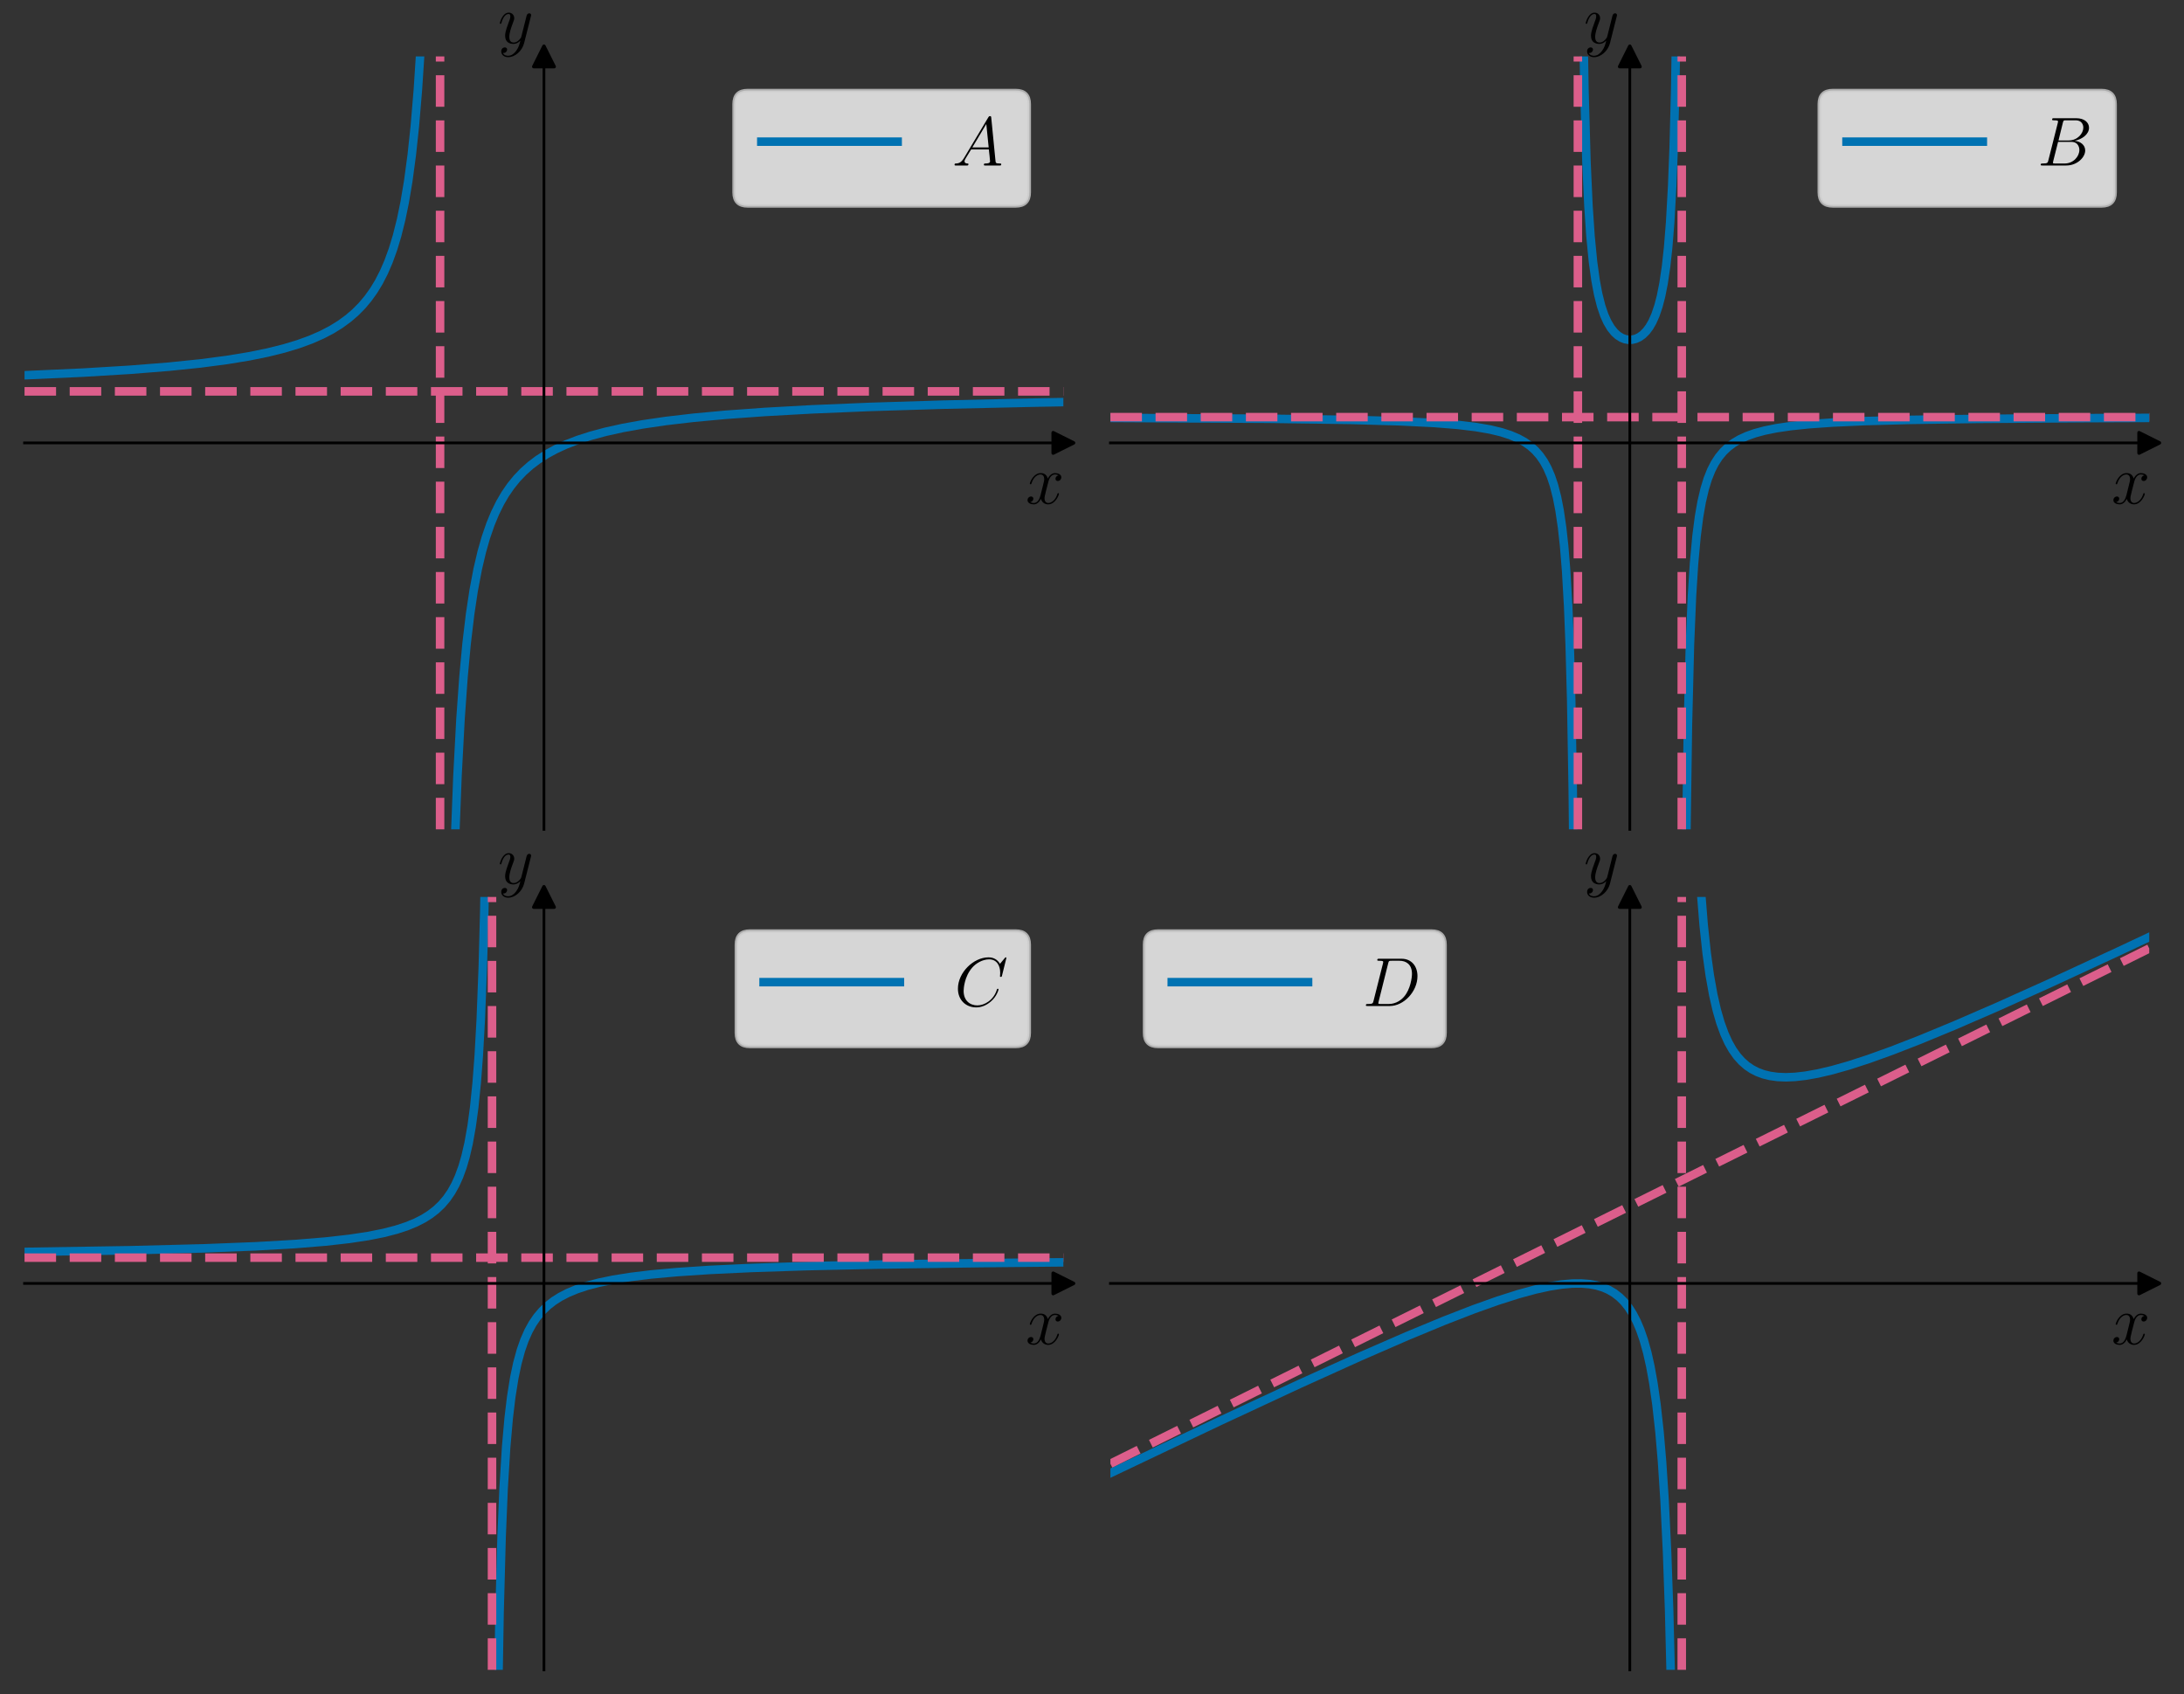 <?xml version="1.0" encoding="utf-8" standalone="no"?>
<!DOCTYPE svg PUBLIC "-//W3C//DTD SVG 1.1//EN"
  "http://www.w3.org/Graphics/SVG/1.1/DTD/svg11.dtd">
<svg xmlns:xlink="http://www.w3.org/1999/xlink" width="640.8pt" height="497.12pt" viewBox="0 0 640.8 497.12" xmlns="http://www.w3.org/2000/svg" version="1.1">
 <rect x="0" y="0" width="640.8" height="497.12" fill="#333333" stroke="none"/>
 <defs>
  <style type="text/css">*{stroke-linejoin: round; stroke-linecap: butt}</style>
 </defs>
 <g id="figure_1">
  <g id="patch_1">
   <path d="M 0 497.12 
L 640.8 497.12 
L 640.8 0 
L 0 0 
L 0 497.12 
z
" style="fill: none"/>
  </g>
  <g id="axes_1">
   <g id="patch_2">
    <path d="M 7.2 243.32 
L 312 243.32 
L 312 16.556 
L 7.2 16.556 
L 7.2 243.32 
z
" style="fill: none"/>
   </g>
   <g id="matplotlib.axis_1">
    <g id="text_1">
     <!-- $x$ -->
     <g transform="translate(300.913 147.775) scale(0.2 -0.2)">
      <defs>
       <path id="CMMI12-78" d="M 3034 2606 
C 2829 2567 2752 2414 2752 2293 
C 2752 2139 2874 2088 2963 2088 
C 3155 2088 3290 2254 3290 2427 
C 3290 2695 2982 2816 2714 2816 
C 2323 2816 2106 2433 2048 2312 
C 1901 2816 1504 2816 1389 2816 
C 736 2816 390 1980 390 1839 
C 390 1814 416 1782 461 1782 
C 512 1782 525 1820 538 1846 
C 755 2555 1184 2689 1370 2689 
C 1658 2689 1715 2420 1715 2267 
C 1715 2127 1677 1980 1600 1673 
L 1382 798 
C 1286 415 1101 64 762 64 
C 730 64 570 64 435 147 
C 666 192 717 383 717 460 
C 717 588 621 664 499 664 
C 346 664 179 530 179 326 
C 179 57 480 -64 755 -64 
C 1062 -64 1280 179 1414 441 
C 1517 64 1837 -64 2074 -64 
C 2726 -64 3072 773 3072 913 
C 3072 945 3046 971 3008 971 
C 2950 971 2944 939 2925 888 
C 2752 326 2381 64 2093 64 
C 1869 64 1747 230 1747 492 
C 1747 632 1773 734 1875 1156 
L 2099 2024 
C 2195 2408 2413 2689 2707 2689 
C 2720 2689 2899 2689 3034 2606 
z
" transform="scale(0.016)"/>
      </defs>
      <use xlink:href="#CMMI12-78" transform="scale(0.996)"/>
     </g>
    </g>
   </g>
   <g id="matplotlib.axis_2">
    <g id="text_2">
     <!-- $y$ -->
     <g transform="translate(146.087 12.681) scale(0.2 -0.2)">
      <defs>
       <path id="CMMI12-79" d="M 1683 -700 
C 1510 -939 1261 -1152 947 -1152 
C 870 -1152 563 -1152 467 -889 
C 486 -895 518 -895 531 -895 
C 723 -895 851 -729 851 -582 
C 851 -435 730 -384 634 -384 
C 531 -384 307 -458 307 -759 
C 307 -1071 582 -1286 947 -1286 
C 1587 -1286 2234 -700 2413 6 
L 3040 2485 
C 3046 2517 3059 2556 3059 2594 
C 3059 2689 2982 2753 2886 2753 
C 2829 2753 2694 2727 2643 2535 
L 2170 658 
C 2138 543 2138 530 2086 460 
C 1958 281 1747 64 1440 64 
C 1082 64 1050 415 1050 588 
C 1050 952 1222 1443 1395 1903 
C 1466 2088 1504 2178 1504 2305 
C 1504 2574 1312 2816 998 2816 
C 410 2816 173 1890 173 1839 
C 173 1814 198 1782 243 1782 
C 301 1782 307 1807 333 1897 
C 486 2433 730 2689 979 2689 
C 1037 2689 1146 2689 1146 2478 
C 1146 2312 1075 2127 979 1884 
C 666 1047 666 837 666 683 
C 666 77 1101 -64 1421 -64 
C 1606 -64 1837 -6 2061 230 
L 2067 224 
C 1971 -147 1907 -392 1683 -700 
z
" transform="scale(0.016)"/>
      </defs>
      <use xlink:href="#CMMI12-79" transform="scale(0.996)"/>
     </g>
    </g>
   </g>
   <g id="line2d_1">
    <defs>
     <path id="mcf6b8a18c3" d="M 3 0 
L -3 -3 
L -3 3 
z
" style="stroke: #000000; stroke-linejoin: miter"/>
    </defs>
    <g>
     <use xlink:href="#mcf6b8a18c3" x="312" y="129.938" style="stroke: #000000; stroke-linejoin: miter"/>
    </g>
   </g>
   <g id="line2d_2">
    <defs>
     <path id="mb0f61c039b" d="M 0 -3 
L -3 3 
L 3 3 
z
" style="stroke: #000000; stroke-linejoin: miter"/>
    </defs>
    <g>
     <use xlink:href="#mb0f61c039b" x="159.6" y="16.556" style="stroke: #000000; stroke-linejoin: miter"/>
    </g>
   </g>
   <g id="line2d_3">
    <path d="M 7.088 110.101 
L 24.357 109.323 
L 38.201 108.485 
L 49.515 107.585 
L 58.744 106.636 
L 66.485 105.625 
L 73.035 104.551 
L 78.543 103.432 
L 83.307 102.248 
L 87.475 100.99 
L 91.197 99.633 
L 94.472 98.197 
L 97.3 96.719 
L 99.831 95.155 
L 102.213 93.414 
L 104.297 91.617 
L 106.232 89.655 
L 108.018 87.525 
L 109.656 85.229 
L 111.145 82.778 
L 112.633 79.885 
L 113.973 76.794 
L 115.313 73.105 
L 116.504 69.167 
L 117.695 64.408 
L 118.737 59.349 
L 119.779 53.161 
L 120.821 45.419 
L 121.714 37.049 
L 122.607 26.383 
L 123.352 14.971 
L 124.146 -1 
M 130.625 498.12 
L 130.944 430.67 
L 131.539 352.922 
L 132.135 305.89 
L 132.73 274.373 
L 133.474 247.099 
L 134.219 227.789 
L 135.112 210.949 
L 136.005 198.478 
L 136.898 188.871 
L 137.94 180.123 
L 138.982 173.223 
L 140.173 166.93 
L 141.364 161.862 
L 142.555 157.692 
L 143.895 153.805 
L 145.235 150.563 
L 146.723 147.541 
L 148.212 144.989 
L 149.849 142.606 
L 151.636 140.402 
L 153.571 138.377 
L 155.655 136.527 
L 157.888 134.842 
L 160.419 133.223 
L 163.098 131.772 
L 166.076 130.406 
L 169.499 129.085 
L 173.37 127.837 
L 177.687 126.68 
L 182.748 125.561 
L 188.554 124.512 
L 195.402 123.51 
L 203.441 122.571 
L 212.968 121.69 
L 224.43 120.864 
L 238.275 120.097 
L 255.394 119.382 
L 276.682 118.724 
L 303.775 118.118 
L 312.112 117.968 
L 312.112 117.968 
" clip-path="url(#pd9928faeb4)" style="fill: none; stroke: #0072b2; stroke-width: 2.5; stroke-linecap: square"/>
   </g>
   <g id="line2d_4">
    <path d="M 129.12 243.32 
L 129.12 16.556 
" clip-path="url(#pd9928faeb4)" style="fill: none; stroke-dasharray: 9.25,4; stroke-dashoffset: 0; stroke: #dc5e8b; stroke-width: 2.5"/>
   </g>
   <g id="line2d_5">
    <path d="M 7.2 114.821 
L 312 114.821 
" clip-path="url(#pd9928faeb4)" style="fill: none; stroke-dasharray: 9.25,4; stroke-dashoffset: 0; stroke: #dc5e8b; stroke-width: 2.5"/>
   </g>
   <g id="patch_3">
    <path d="M 159.6 243.32 
L 159.6 16.556 
" style="fill: none; stroke: #000000; stroke-width: 0.8; stroke-linejoin: miter; stroke-linecap: square"/>
   </g>
   <g id="patch_4">
    <path d="M 312 243.32 
L 312 16.556 
" style="fill: none"/>
   </g>
   <g id="patch_5">
    <path d="M 7.2 129.938 
L 312 129.938 
" style="fill: none; stroke: #000000; stroke-width: 0.8; stroke-linejoin: miter; stroke-linecap: square"/>
   </g>
   <g id="patch_6">
    <path d="M 7.2 16.556 
L 312 16.556 
" style="fill: none"/>
   </g>
   <g id="legend_1">
    <g id="patch_7">
     <path d="M 219.374 60.432 
L 298 60.432 
Q 302 60.432 302 56.432 
L 302 30.556 
Q 302 26.556 298 26.556 
L 219.374 26.556 
Q 215.374 26.556 215.374 30.556 
L 215.374 56.432 
Q 215.374 60.432 219.374 60.432 
z
" style="fill: #ffffff; opacity: 0.8; stroke: #cccccc; stroke-linejoin: miter"/>
    </g>
    <g id="line2d_6">
     <path d="M 223.374 41.556 
L 243.374 41.556 
L 263.374 41.556 
" style="fill: none; stroke: #0072b2; stroke-width: 2.5; stroke-linecap: square"/>
    </g>
    <g id="text_3">
     <!-- $A$ -->
     <g transform="translate(279.374 48.556) scale(0.2 -0.2)">
      <defs>
       <path id="CMMI12-41" d="M 1088 691 
C 864 314 646 186 339 186 
C 269 180 218 180 218 58 
C 218 24 250 0 294 0 
C 410 0 698 0 813 0 
C 998 0 1203 0 1382 0 
C 1421 0 1498 0 1498 122 
C 1498 180 1446 186 1408 186 
C 1261 186 1139 236 1139 388 
C 1139 476 1178 546 1261 685 
L 1747 1479 
L 3379 1479 
C 3386 1423 3386 1373 3392 1316 
C 3411 1152 3488 495 3488 376 
C 3488 186 3162 186 3059 186 
C 2989 186 2918 186 2918 70 
C 2918 0 2976 0 3014 0 
C 3123 0 3251 0 3360 0 
L 3725 0 
C 4115 0 4397 0 4403 0 
C 4448 0 4518 0 4518 122 
C 4518 186 4461 186 4365 186 
C 4013 186 4006 244 3987 434 
L 3597 4404 
C 3584 4531 3558 4544 3488 4544 
C 3424 4544 3386 4531 3328 4435 
L 1088 691 
z
M 1856 1664 
L 3142 3819 
L 3360 1664 
L 1856 1664 
z
" transform="scale(0.016)"/>
      </defs>
      <use xlink:href="#CMMI12-41" transform="scale(0.996)"/>
     </g>
    </g>
   </g>
  </g>
  <g id="axes_2">
   <g id="patch_8">
    <path d="M 325.8 243.32 
L 630.6 243.32 
L 630.6 16.556 
L 325.8 16.556 
L 325.8 243.32 
z
" style="fill: none"/>
   </g>
   <g id="matplotlib.axis_3">
    <g id="text_4">
     <!-- $x$ -->
     <g transform="translate(619.513 147.775) scale(0.2 -0.2)">
      <use xlink:href="#CMMI12-78" transform="scale(0.996)"/>
     </g>
    </g>
   </g>
   <g id="matplotlib.axis_4">
    <g id="text_5">
     <!-- $y$ -->
     <g transform="translate(464.687 12.681) scale(0.2 -0.2)">
      <use xlink:href="#CMMI12-79" transform="scale(0.996)"/>
     </g>
    </g>
   </g>
   <g id="line2d_7">
    <g>
     <use xlink:href="#mcf6b8a18c3" x="630.6" y="129.938" style="stroke: #000000; stroke-linejoin: miter"/>
    </g>
   </g>
   <g id="line2d_8">
    <g>
     <use xlink:href="#mb0f61c039b" x="478.2" y="16.556" style="stroke: #000000; stroke-linejoin: miter"/>
    </g>
   </g>
   <g id="line2d_9">
    <path d="M 325.688 122.608 
L 372.432 122.86 
L 396.25 123.192 
L 410.839 123.603 
L 420.664 124.09 
L 427.661 124.648 
L 433.02 125.291 
L 437.188 126.012 
L 440.463 126.798 
L 443.142 127.663 
L 445.375 128.611 
L 447.311 129.675 
L 448.948 130.828 
L 450.437 132.159 
L 451.777 133.683 
L 452.967 135.402 
L 454.01 137.303 
L 455.052 139.728 
L 455.945 142.402 
L 456.838 145.883 
L 457.582 149.692 
L 458.327 154.751 
L 458.922 160.166 
L 459.518 167.48 
L 460.113 177.887 
L 460.56 189.108 
L 461.006 205.49 
L 461.453 231.619 
L 461.75 259.788 
L 462.048 306.385 
L 462.346 398.215 
M 464.432 -1 
L 464.877 26.175 
L 465.472 47.416 
L 466.068 60.462 
L 466.663 69.263 
L 467.407 76.888 
L 468.152 82.263 
L 468.896 86.23 
L 469.789 89.771 
L 470.682 92.411 
L 471.576 94.42 
L 472.618 96.189 
L 473.66 97.494 
L 474.702 98.442 
L 475.744 99.098 
L 476.786 99.506 
L 477.828 99.689 
L 478.87 99.659 
L 479.912 99.413 
L 480.954 98.937 
L 481.996 98.203 
L 483.038 97.162 
L 483.931 95.968 
L 484.824 94.42 
L 485.718 92.411 
L 486.611 89.771 
L 487.355 86.899 
L 488.099 83.151 
L 488.844 78.109 
L 489.439 72.663 
L 490.035 65.254 
L 490.63 54.638 
L 491.077 43.116 
L 491.523 26.175 
L 491.968 -1 
M 494.054 398.215 
L 494.352 306.385 
L 494.798 244.157 
L 495.245 212.759 
L 495.84 189.108 
L 496.436 174.894 
L 497.031 165.422 
L 497.776 157.27 
L 498.52 151.535 
L 499.264 147.287 
L 500.158 143.457 
L 501.051 140.547 
L 502.093 137.934 
L 503.135 135.902 
L 504.326 134.076 
L 505.665 132.467 
L 507.005 131.194 
L 508.643 129.963 
L 510.429 128.91 
L 512.513 127.952 
L 514.895 127.106 
L 517.724 126.34 
L 521.147 125.646 
L 525.464 125.011 
L 530.824 124.455 
L 537.82 123.965 
L 547.199 123.542 
L 560.448 123.186 
L 580.098 122.898 
L 611.955 122.678 
L 630.712 122.608 
L 630.712 122.608 
" clip-path="url(#pc1fcca8f24)" style="fill: none; stroke: #0072b2; stroke-width: 2.5; stroke-linecap: square"/>
   </g>
   <g id="line2d_10">
    <path d="M 462.96 243.32 
L 462.96 16.556 
" clip-path="url(#pc1fcca8f24)" style="fill: none; stroke-dasharray: 9.25,4; stroke-dashoffset: 0; stroke: #dc5e8b; stroke-width: 2.5"/>
   </g>
   <g id="line2d_11">
    <path d="M 493.44 243.32 
L 493.44 16.556 
" clip-path="url(#pc1fcca8f24)" style="fill: none; stroke-dasharray: 9.25,4; stroke-dashoffset: 0; stroke: #dc5e8b; stroke-width: 2.5"/>
   </g>
   <g id="line2d_12">
    <path d="M 325.8 122.379 
L 630.6 122.379 
" clip-path="url(#pc1fcca8f24)" style="fill: none; stroke-dasharray: 9.25,4; stroke-dashoffset: 0; stroke: #dc5e8b; stroke-width: 2.5"/>
   </g>
   <g id="patch_9">
    <path d="M 478.2 243.32 
L 478.2 16.556 
" style="fill: none; stroke: #000000; stroke-width: 0.8; stroke-linejoin: miter; stroke-linecap: square"/>
   </g>
   <g id="patch_10">
    <path d="M 630.6 243.32 
L 630.6 16.556 
" style="fill: none"/>
   </g>
   <g id="patch_11">
    <path d="M 325.8 129.938 
L 630.6 129.938 
" style="fill: none; stroke: #000000; stroke-width: 0.8; stroke-linejoin: miter; stroke-linecap: square"/>
   </g>
   <g id="patch_12">
    <path d="M 325.8 16.556 
L 630.6 16.556 
" style="fill: none"/>
   </g>
   <g id="legend_2">
    <g id="patch_13">
     <path d="M 537.778 60.432 
L 616.6 60.432 
Q 620.6 60.432 620.6 56.432 
L 620.6 30.556 
Q 620.6 26.556 616.6 26.556 
L 537.778 26.556 
Q 533.778 26.556 533.778 30.556 
L 533.778 56.432 
Q 533.778 60.432 537.778 60.432 
z
" style="fill: #ffffff; opacity: 0.8; stroke: #cccccc; stroke-linejoin: miter"/>
    </g>
    <g id="line2d_13">
     <path d="M 541.778 41.556 
L 561.778 41.556 
L 581.778 41.556 
" style="fill: none; stroke: #0072b2; stroke-width: 2.5; stroke-linecap: square"/>
    </g>
    <g id="text_6">
     <!-- $B$ -->
     <g transform="translate(597.778 48.556) scale(0.2 -0.2)">
      <defs>
       <path id="CMMI12-42" d="M 2342 3921 
C 2400 4160 2426 4160 2675 4160 
L 3507 4160 
C 4230 4160 4230 3544 4230 3485 
C 4230 2966 3712 2304 2867 2304 
L 1946 2304 
L 2342 3921 
z
M 3424 2275 
C 4122 2402 4755 2886 4755 3473 
C 4755 3970 4314 4352 3590 4352 
L 1536 4352 
C 1414 4352 1357 4352 1357 4226 
C 1357 4160 1414 4160 1510 4160 
C 1901 4160 1901 4112 1901 4044 
C 1901 4032 1901 3993 1875 3897 
L 1011 472 
C 954 249 941 185 493 185 
C 371 185 307 185 307 70 
C 307 0 346 0 474 0 
L 2669 0 
C 3648 0 4403 739 4403 1383 
C 4403 1906 3942 2224 3424 2275 
z
M 2515 185 
L 1651 185 
C 1562 185 1549 185 1510 192 
C 1440 198 1434 211 1434 261 
C 1434 305 1446 343 1459 399 
L 1907 2176 
L 3110 2176 
C 3866 2176 3866 1483 3866 1433 
C 3866 828 3309 185 2515 185 
z
" transform="scale(0.016)"/>
      </defs>
      <use xlink:href="#CMMI12-42" transform="scale(0.996)"/>
     </g>
    </g>
   </g>
  </g>
  <g id="axes_3">
   <g id="patch_14">
    <path d="M 7.2 489.92 
L 312 489.92 
L 312 263.156 
L 7.2 263.156 
L 7.2 489.92 
z
" style="fill: none"/>
   </g>
   <g id="matplotlib.axis_5">
    <g id="text_7">
     <!-- $x$ -->
     <g transform="translate(300.913 394.375) scale(0.2 -0.2)">
      <use xlink:href="#CMMI12-78" transform="scale(0.996)"/>
     </g>
    </g>
   </g>
   <g id="matplotlib.axis_6">
    <g id="text_8">
     <!-- $y$ -->
     <g transform="translate(146.087 259.281) scale(0.2 -0.2)">
      <use xlink:href="#CMMI12-79" transform="scale(0.996)"/>
     </g>
    </g>
   </g>
   <g id="line2d_14">
    <g>
     <use xlink:href="#mcf6b8a18c3" x="312" y="376.538" style="stroke: #000000; stroke-linejoin: miter"/>
    </g>
   </g>
   <g id="line2d_15">
    <g>
     <use xlink:href="#mb0f61c039b" x="159.6" y="263.156" style="stroke: #000000; stroke-linejoin: miter"/>
    </g>
   </g>
   <g id="line2d_16">
    <path d="M 7.088 367.301 
L 38.201 366.809 
L 59.638 366.26 
L 75.119 365.652 
L 86.731 364.982 
L 95.514 364.263 
L 102.51 363.474 
L 108.018 362.64 
L 112.484 361.752 
L 116.206 360.796 
L 119.332 359.774 
L 122.012 358.67 
L 124.245 357.526 
L 126.18 356.307 
L 127.966 354.926 
L 129.604 353.366 
L 131.092 351.614 
L 132.432 349.664 
L 133.623 347.521 
L 134.665 345.215 
L 135.707 342.353 
L 136.6 339.288 
L 137.494 335.426 
L 138.387 330.408 
L 139.131 324.918 
L 139.875 317.605 
L 140.471 309.739 
L 141.066 299.029 
L 141.662 283.591 
L 142.108 266.655 
L 142.555 241.337 
L 143.002 199.373 
L 143.299 151.764 
L 143.597 66.997 
L 143.735 -1 
M 146.145 498.12 
L 146.574 473.024 
L 147.17 450.975 
L 147.765 436.637 
L 148.51 424.501 
L 149.254 416.057 
L 149.998 409.842 
L 150.891 404.254 
L 151.785 400.01 
L 152.827 396.191 
L 153.869 393.209 
L 155.06 390.512 
L 156.251 388.355 
L 157.59 386.393 
L 159.079 384.632 
L 160.716 383.065 
L 162.503 381.678 
L 164.438 380.454 
L 166.671 379.306 
L 169.202 378.254 
L 172.179 377.261 
L 175.752 376.319 
L 179.92 375.458 
L 184.981 374.651 
L 191.085 373.91 
L 198.677 373.221 
L 208.204 372.588 
L 220.411 372.009 
L 236.488 371.48 
L 258.074 371.005 
L 287.996 370.583 
L 312.112 370.353 
L 312.112 370.353 
" clip-path="url(#p85290b1469)" style="fill: none; stroke: #0072b2; stroke-width: 2.5; stroke-linecap: square"/>
   </g>
   <g id="line2d_17">
    <path d="M 144.36 489.92 
L 144.36 263.156 
" clip-path="url(#p85290b1469)" style="fill: none; stroke-dasharray: 9.25,4; stroke-dashoffset: 0; stroke: #dc5e8b; stroke-width: 2.5"/>
   </g>
   <g id="line2d_18">
    <path d="M 7.2 368.979 
L 312 368.979 
" clip-path="url(#p85290b1469)" style="fill: none; stroke-dasharray: 9.25,4; stroke-dashoffset: 0; stroke: #dc5e8b; stroke-width: 2.5"/>
   </g>
   <g id="patch_15">
    <path d="M 159.6 489.92 
L 159.6 263.156 
" style="fill: none; stroke: #000000; stroke-width: 0.8; stroke-linejoin: miter; stroke-linecap: square"/>
   </g>
   <g id="patch_16">
    <path d="M 312 489.92 
L 312 263.156 
" style="fill: none"/>
   </g>
   <g id="patch_17">
    <path d="M 7.2 376.538 
L 312 376.538 
" style="fill: none; stroke: #000000; stroke-width: 0.8; stroke-linejoin: miter; stroke-linecap: square"/>
   </g>
   <g id="patch_18">
    <path d="M 7.2 263.156 
L 312 263.156 
" style="fill: none"/>
   </g>
   <g id="legend_3">
    <g id="patch_19">
     <path d="M 220.042 307.032 
L 298 307.032 
Q 302 307.032 302 303.032 
L 302 277.156 
Q 302 273.156 298 273.156 
L 220.042 273.156 
Q 216.042 273.156 216.042 277.156 
L 216.042 303.032 
Q 216.042 307.032 220.042 307.032 
z
" style="fill: #ffffff; opacity: 0.8; stroke: #cccccc; stroke-linejoin: miter"/>
    </g>
    <g id="line2d_19">
     <path d="M 224.042 288.156 
L 244.042 288.156 
L 264.042 288.156 
" style="fill: none; stroke: #0072b2; stroke-width: 2.5; stroke-linecap: square"/>
    </g>
    <g id="text_9">
     <!-- $C$ -->
     <g transform="translate(280.042 295.156) scale(0.2 -0.2)">
      <defs>
       <path id="CMMI12-43" d="M 4781 4423 
C 4781 4480 4736 4480 4723 4480 
C 4710 4480 4685 4480 4634 4416 
L 4192 3882 
C 3968 4264 3616 4480 3136 4480 
C 1754 4480 320 3088 320 1595 
C 320 533 1069 -128 2003 -128 
C 2515 -128 2963 88 3334 400 
C 3891 863 4058 1481 4058 1531 
C 4058 1588 4006 1588 3987 1588 
C 3930 1588 3923 1550 3910 1524 
C 3616 534 2752 57 2112 57 
C 1434 57 845 489 845 1391 
C 845 1595 909 2700 1632 3532 
C 1984 3939 2586 4295 3194 4295 
C 3898 4295 4211 3717 4211 3068 
C 4211 2903 4192 2764 4192 2738 
C 4192 2681 4256 2681 4275 2681 
C 4346 2681 4352 2687 4378 2801 
L 4781 4423 
z
" transform="scale(0.016)"/>
      </defs>
      <use xlink:href="#CMMI12-43" transform="scale(0.996)"/>
     </g>
    </g>
   </g>
  </g>
  <g id="axes_4">
   <g id="patch_20">
    <path d="M 325.8 489.92 
L 630.6 489.92 
L 630.6 263.156 
L 325.8 263.156 
L 325.8 489.92 
z
" style="fill: none"/>
   </g>
   <g id="matplotlib.axis_7">
    <g id="text_10">
     <!-- $x$ -->
     <g transform="translate(619.513 394.375) scale(0.2 -0.2)">
      <use xlink:href="#CMMI12-78" transform="scale(0.996)"/>
     </g>
    </g>
   </g>
   <g id="matplotlib.axis_8">
    <g id="text_11">
     <!-- $y$ -->
     <g transform="translate(464.687 259.281) scale(0.2 -0.2)">
      <use xlink:href="#CMMI12-79" transform="scale(0.996)"/>
     </g>
    </g>
   </g>
   <g id="line2d_20">
    <g>
     <use xlink:href="#mcf6b8a18c3" x="630.6" y="376.538" style="stroke: #000000; stroke-linejoin: miter"/>
    </g>
   </g>
   <g id="line2d_21">
    <g>
     <use xlink:href="#mb0f61c039b" x="478.2" y="263.156" style="stroke: #000000; stroke-linejoin: miter"/>
    </g>
   </g>
   <g id="line2d_22">
    <path d="M 325.688 432.252 
L 357.694 417.025 
L 381.215 406.071 
L 398.93 398.054 
L 412.774 392.024 
L 423.641 387.524 
L 432.424 384.118 
L 439.57 381.575 
L 445.524 379.685 
L 450.437 378.347 
L 454.605 377.43 
L 458.178 376.86 
L 461.304 376.58 
L 463.983 376.556 
L 466.365 376.751 
L 468.449 377.136 
L 470.385 377.724 
L 472.022 378.44 
L 473.66 379.409 
L 475.148 380.566 
L 476.488 381.893 
L 477.828 383.561 
L 479.019 385.407 
L 480.21 387.693 
L 481.252 390.154 
L 482.294 393.171 
L 483.336 396.918 
L 484.229 400.897 
L 485.122 405.826 
L 486.015 412.047 
L 486.909 420.091 
L 487.653 428.796 
L 488.397 440.179 
L 489.142 455.632 
L 489.737 472.575 
L 490.373 498.12 
M 494.772 -1 
L 495.096 67.25 
L 495.543 126.122 
L 496.138 174.188 
L 496.734 204.768 
L 497.478 230.187 
L 498.222 247.579 
L 498.967 260.186 
L 499.86 271.343 
L 500.753 279.667 
L 501.646 286.082 
L 502.688 291.892 
L 503.73 296.421 
L 504.772 300.021 
L 505.963 303.297 
L 507.154 305.902 
L 508.345 307.996 
L 509.685 309.881 
L 511.025 311.378 
L 512.513 312.684 
L 514.002 313.695 
L 515.639 314.536 
L 517.426 315.196 
L 519.361 315.67 
L 521.594 315.973 
L 523.976 316.068 
L 526.655 315.956 
L 529.782 315.599 
L 533.354 314.962 
L 537.522 313.986 
L 542.435 312.598 
L 548.241 310.714 
L 555.088 308.252 
L 563.425 305.008 
L 573.548 300.819 
L 586.052 295.393 
L 601.683 288.359 
L 621.631 279.128 
L 630.712 274.862 
L 630.712 274.862 
" clip-path="url(#pf5265157df)" style="fill: none; stroke: #0072b2; stroke-width: 2.5; stroke-linecap: square"/>
   </g>
   <g id="line2d_23">
    <path d="M 325.8 429.45 
L 630.6 278.274 
" clip-path="url(#pf5265157df)" style="fill: none; stroke-dasharray: 9.25,4; stroke-dashoffset: 0; stroke: #dc5e8b; stroke-width: 2.5"/>
   </g>
   <g id="line2d_24">
    <path d="M 493.44 489.92 
L 493.44 263.156 
" clip-path="url(#pf5265157df)" style="fill: none; stroke-dasharray: 9.25,4; stroke-dashoffset: 0; stroke: #dc5e8b; stroke-width: 2.5"/>
   </g>
   <g id="patch_21">
    <path d="M 478.2 489.92 
L 478.2 263.156 
" style="fill: none; stroke: #000000; stroke-width: 0.8; stroke-linejoin: miter; stroke-linecap: square"/>
   </g>
   <g id="patch_22">
    <path d="M 630.6 489.92 
L 630.6 263.156 
" style="fill: none"/>
   </g>
   <g id="patch_23">
    <path d="M 325.8 376.538 
L 630.6 376.538 
" style="fill: none; stroke: #000000; stroke-width: 0.8; stroke-linejoin: miter; stroke-linecap: square"/>
   </g>
   <g id="patch_24">
    <path d="M 325.8 263.156 
L 630.6 263.156 
" style="fill: none"/>
   </g>
   <g id="legend_4">
    <g id="patch_25">
     <path d="M 339.8 307.032 
L 419.999 307.032 
Q 423.999 307.032 423.999 303.032 
L 423.999 277.156 
Q 423.999 273.156 419.999 273.156 
L 339.8 273.156 
Q 335.8 273.156 335.8 277.156 
L 335.8 303.032 
Q 335.8 307.032 339.8 307.032 
z
" style="fill: #ffffff; opacity: 0.8; stroke: #cccccc; stroke-linejoin: miter"/>
    </g>
    <g id="line2d_25">
     <path d="M 343.8 288.156 
L 363.8 288.156 
L 383.8 288.156 
" style="fill: none; stroke: #0072b2; stroke-width: 2.5; stroke-linecap: square"/>
    </g>
    <g id="text_12">
     <!-- $D$ -->
     <g transform="translate(399.8 295.156) scale(0.2 -0.2)">
      <defs>
       <path id="CMMI12-44" d="M 1005 472 
C 947 249 934 185 486 185 
C 365 185 301 185 301 70 
C 301 0 339 0 467 0 
L 2496 0 
C 3789 0 5050 1332 5050 2753 
C 5050 3671 4499 4352 3584 4352 
L 1530 4352 
C 1408 4352 1350 4352 1350 4231 
C 1350 4167 1408 4167 1504 4167 
C 1894 4167 1894 4116 1894 4046 
C 1894 4034 1894 3995 1869 3899 
L 1005 472 
z
M 2355 3931 
C 2413 4167 2438 4167 2688 4167 
L 3392 4167 
C 3994 4167 4544 3842 4544 2963 
C 4544 2644 4416 1536 3795 835 
C 3616 625 3130 185 2394 185 
L 1664 185 
C 1574 185 1562 185 1523 192 
C 1453 198 1446 211 1446 262 
C 1446 307 1459 345 1472 402 
L 2355 3931 
z
" transform="scale(0.016)"/>
      </defs>
      <use xlink:href="#CMMI12-44" transform="scale(0.996)"/>
     </g>
    </g>
   </g>
  </g>
 </g>
 <defs>
  <clipPath id="pd9928faeb4">
   <rect x="7.2" y="16.556" width="304.8" height="226.764"/>
  </clipPath>
  <clipPath id="pc1fcca8f24">
   <rect x="325.8" y="16.556" width="304.8" height="226.764"/>
  </clipPath>
  <clipPath id="p85290b1469">
   <rect x="7.2" y="263.156" width="304.8" height="226.764"/>
  </clipPath>
  <clipPath id="pf5265157df">
   <rect x="325.8" y="263.156" width="304.8" height="226.764"/>
  </clipPath>
 </defs>
</svg>
